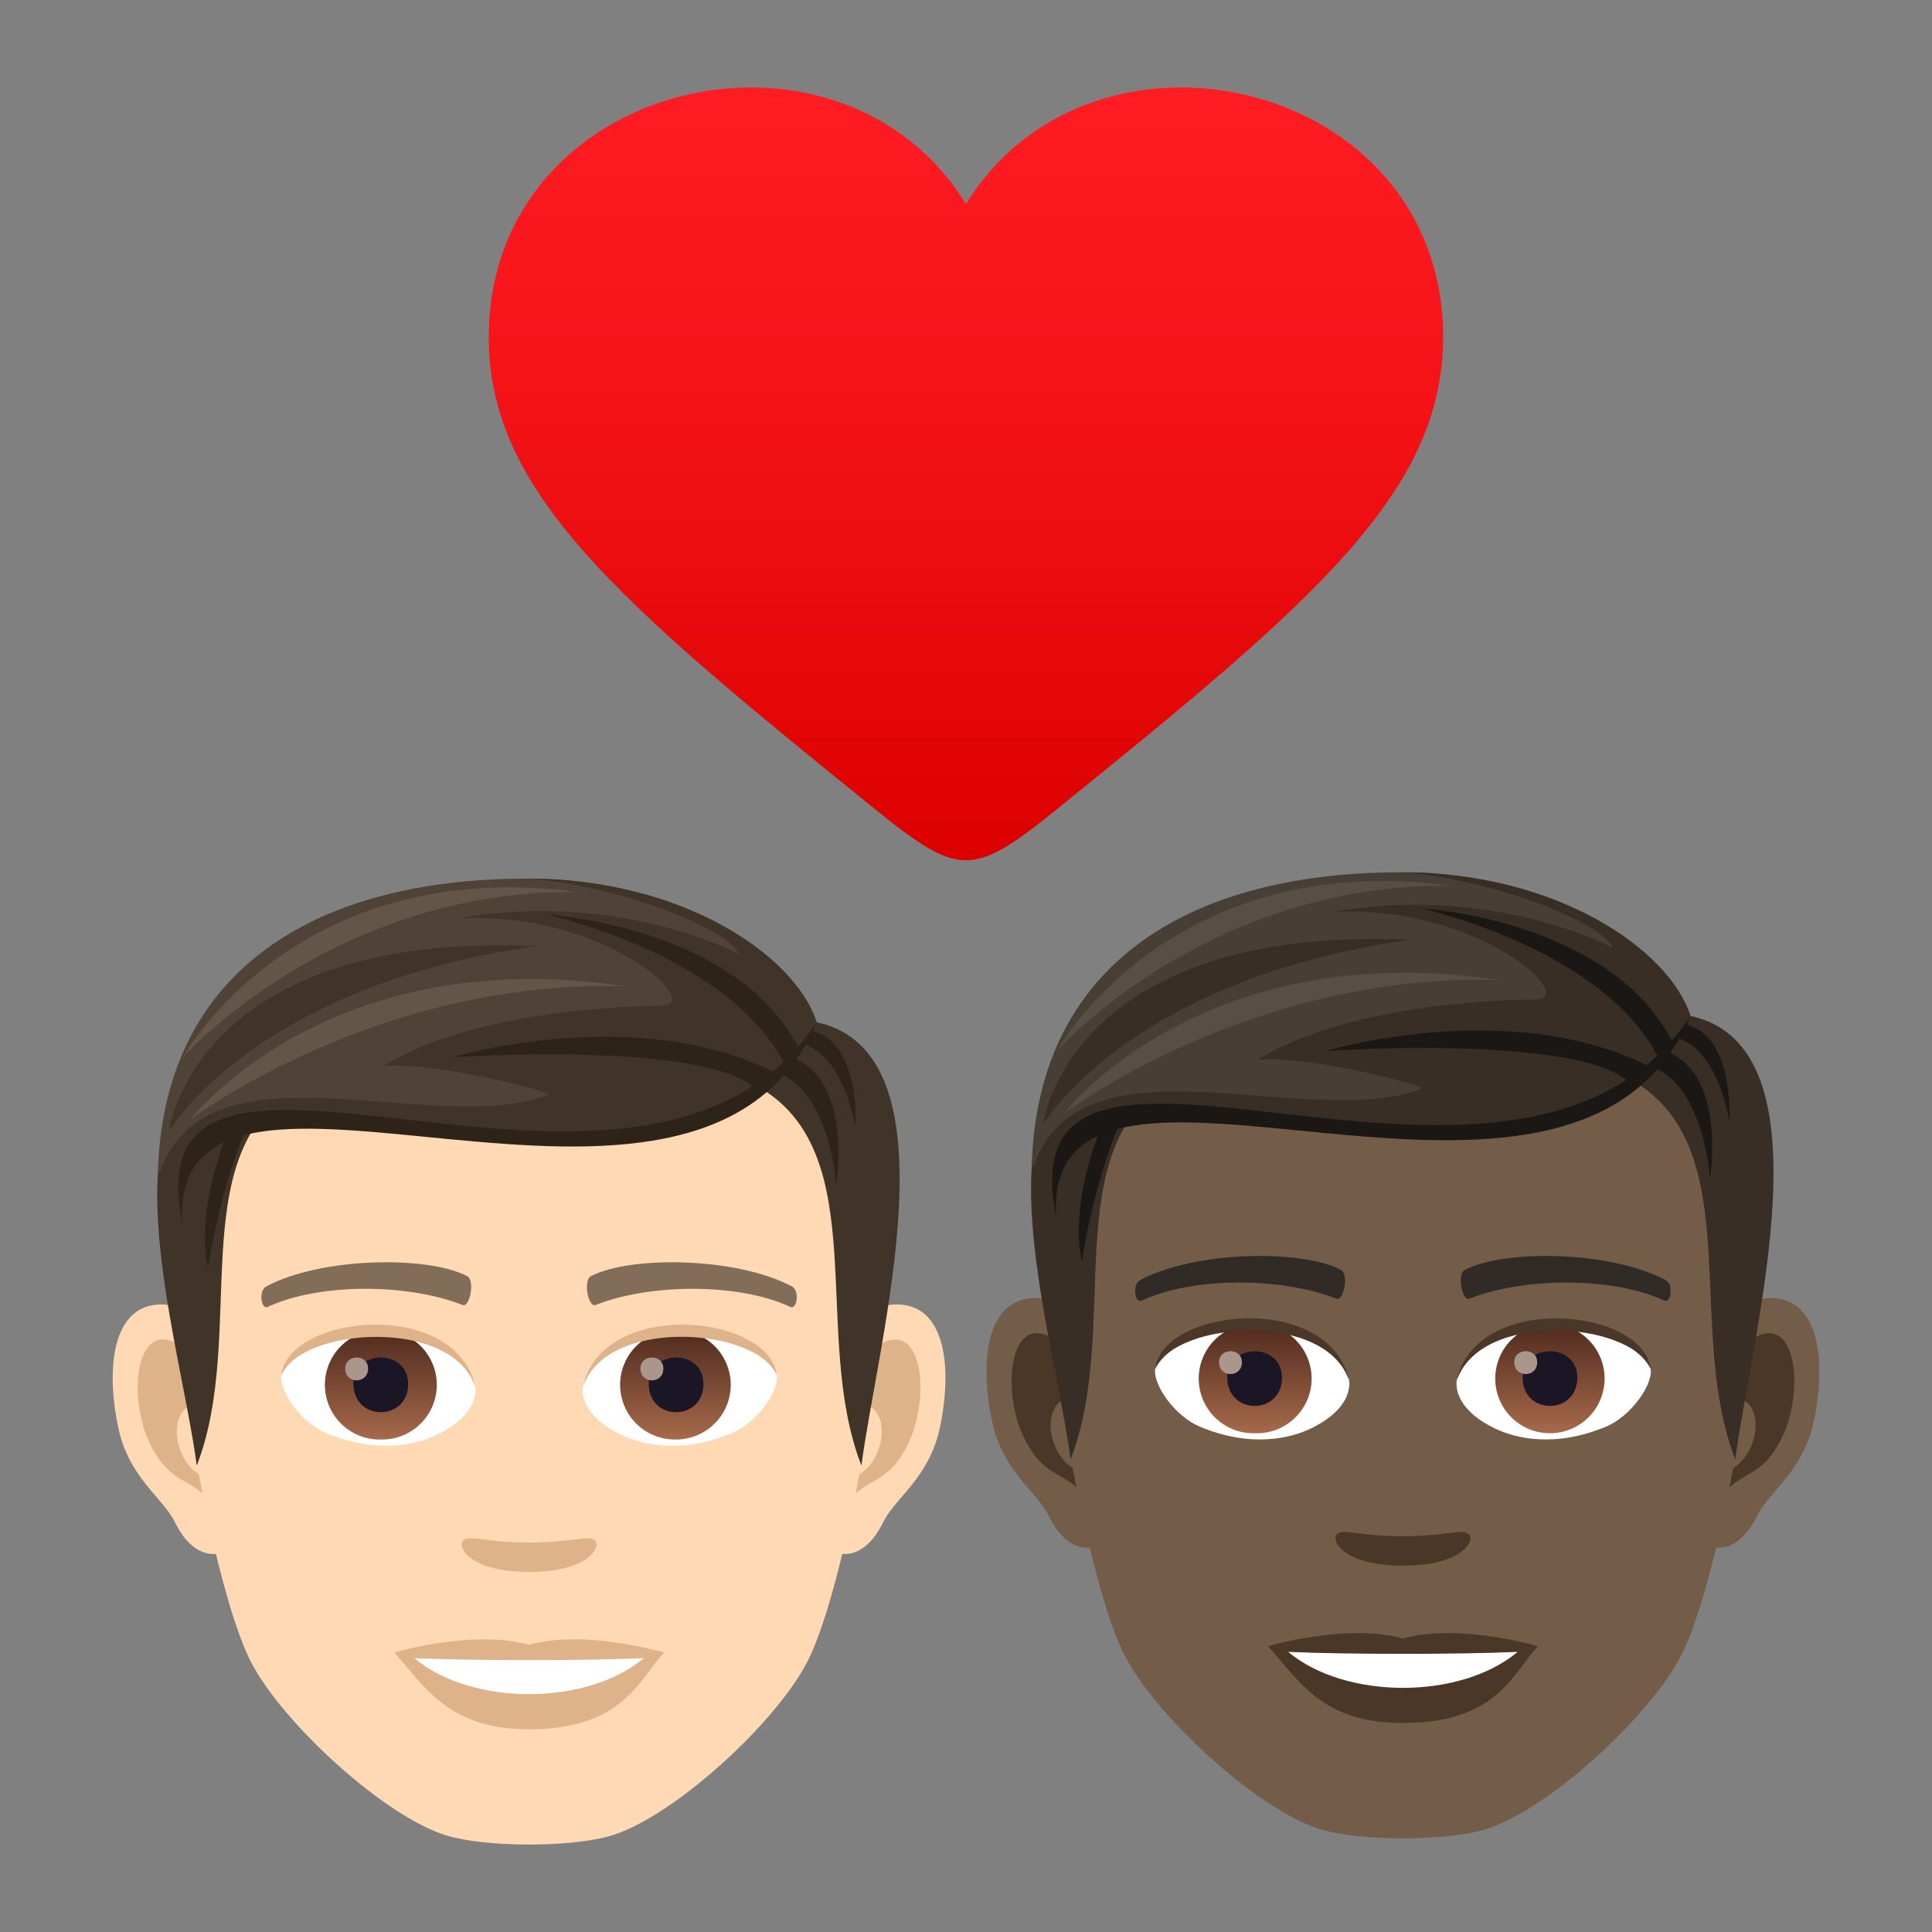 <svg xmlns="http://www.w3.org/2000/svg" xml:space="preserve" viewBox="0 0 64 64"><rect x="0" y="0" width="64" height="64" fill="#808080" stroke="none"/><linearGradient id="a" x1="31.999" x2="31.999" y1="28.497" y2="2.896" gradientUnits="userSpaceOnUse"><stop offset="0" style="stop-color:#db0100"/><stop offset=".584" style="stop-color:#f31317"/><stop offset="1" style="stop-color:#ff1c23"/></linearGradient><path fill="url(#a)" d="M31.998 6.761c-4.195-6.819-15.803-4.157-15.807 4.41 0 5.147 4.32 8.784 12.746 15.594 2.859 2.309 3.266 2.309 6.125 0 8.422-6.811 12.742-10.444 12.744-15.597.001-8.563-11.611-11.227-15.808-4.407z"/><path fill="#FFD8B4" d="M29.461 43.228c-1.847.223-3.182 6.404-2.019 8.036.163.227 1.114.591 1.821-.849.391-.798 1.518-1.463 1.869-3.108.447-2.108.168-4.302-1.671-4.079zm-23.869 0c1.848.223 3.182 6.404 2.019 8.036-.163.227-1.114.591-1.822-.849-.39-.798-1.518-1.463-1.868-3.108-.449-2.108-.168-4.302 1.671-4.079z"/><path fill="#DEB38A" d="M29.412 44.411c-.482.152-1.009.887-1.293 2.106 1.684-.362 1.263 2.442-.201 2.494.014.282.033.572.068.877.705-1.023 1.422-.613 2.132-2.136.639-1.371.487-3.715-.706-3.341zM6.934 46.514c-.286-1.218-.811-1.951-1.293-2.103-1.192-.374-1.347 1.97-.706 3.342.71 1.523 1.428 1.112 2.134 2.136.034-.305.054-.596.065-.878-1.449-.069-1.864-2.84-.2-2.497z"/><path fill="#FFD8B4" d="M17.526 31.341c-8.005 0-11.862 6.051-11.38 14.464.097 1.693 1.149 7.214 2.14 9.195 1.015 2.026 4.409 5.151 6.488 5.798 1.314.407 4.191.407 5.504 0 2.08-.647 5.476-3.771 6.49-5.798.994-1.981 2.043-7.501 2.138-9.195.485-8.412-3.372-14.464-11.38-14.464z"/><path fill="#826D58" d="M26.224 42.61c-1.831-.97-5.334-1.017-6.64-.34-.281.129-.095 1.047.14.961 1.818-.719 4.752-.735 6.456.061.227.103.322-.547.044-.682zm-17.396 0c1.831-.97 5.333-1.017 6.64-.34.279.129.095 1.047-.14.961-1.822-.719-4.752-.735-6.457.061-.225.103-.319-.547-.043-.682z"/><path fill="#DEB38A" d="M19.687 51.012c-.228-.159-.764.087-2.16.087-1.394 0-1.931-.246-2.159-.087-.274.193.162 1.061 2.159 1.061 1.998 0 2.434-.868 2.16-1.061z"/><path fill="#FFF" d="M15.745 45.909c.068.531-.292 1.158-1.287 1.629-.632.3-1.95.652-3.678-.078-.774-.327-1.53-1.342-1.461-1.906.936-1.765 5.548-2.023 6.426.355z"/><linearGradient id="b" x1="-1212.24" x2="-1212.24" y1="175.314" y2="174.763" gradientTransform="translate(7977.155 -1104.145) scale(6.57)" gradientUnits="userSpaceOnUse"><stop offset="0" style="stop-color:#a6694a"/><stop offset="1" style="stop-color:#4f2a1e"/></linearGradient><path fill="url(#b)" d="M12.616 44.064a1.811 1.811 0 1 1 0 3.621 1.811 1.811 0 1 1 0-3.621z"/><path fill="#1A1626" d="M11.709 45.841c0 1.253 1.812 1.253 1.812 0 .001-1.162-1.812-1.162-1.812 0z"/><path fill="#AB968C" d="M11.435 45.333c0 .525.759.525.759 0-.001-.485-.759-.485-.759 0z"/><path fill="#DEB38A" d="M15.753 45.979c-.736-2.361-5.754-2.012-6.436-.424.253-2.034 5.81-2.572 6.436.424z"/><path fill="#FFF" d="M19.308 45.909c-.068.531.291 1.158 1.287 1.629.632.3 1.948.652 3.677-.078.777-.327 1.531-1.342 1.463-1.906-.937-1.765-5.551-2.023-6.427.355z"/><linearGradient id="c" x1="-1213.45" x2="-1213.45" y1="175.314" y2="174.763" gradientTransform="translate(7994.886 -1104.145) scale(6.57)" gradientUnits="userSpaceOnUse"><stop offset="0" style="stop-color:#a6694a"/><stop offset="1" style="stop-color:#4f2a1e"/></linearGradient><path fill="url(#c)" d="M22.396 44.064a1.81 1.81 0 1 1 0 3.621 1.811 1.811 0 1 1 0-3.621z"/><path fill="#1A1626" d="M21.491 45.841c0 1.253 1.812 1.253 1.812 0 .001-1.162-1.812-1.162-1.812 0z"/><path fill="#AB968C" d="M21.215 45.333c0 .525.76.525.76 0-.001-.485-.76-.485-.76 0z"/><path fill="#DEB38A" d="M19.299 45.979c.734-2.36 5.749-2.022 6.435-.424-.255-2.034-5.808-2.572-6.435.424z"/><path fill="#403429" d="m27.056 33.864-1.822 2.205c3.689 2.263 1.625 8.172 3.301 12.478.57-4.294 3.238-13.665-1.479-14.683zM7.923 34.955l1.822 1.115c-3.689 2.263-1.551 8.172-3.227 12.478-.571-4.295-3.312-12.575 1.405-13.593z"/><path fill="#2E2319" d="M25.125 35.446c2.343-.009 2.576 3.819 2.576 3.819s.703-4.36-2.273-4.36l-.303.541zM8.164 37.337c-.94 2.294-1.272 4.651-1.272 4.651s-.495-1.651.687-4.569l.585-.082z"/><path fill="#2E2319" d="M26.058 34.552c1.831-.19 2.275 2.784 2.275 2.784s.251-3.463-2.075-3.23l-.2.446z"/><path fill="#4F4236" d="M27.055 33.864s-2.73-4.76-9.566-4.76c-7.421 0-12.1 3.326-12.258 9.765 4.545-4.48 16.518 2.487 21.824-5.005z"/><path fill="#403429" d="M27.055 33.864c-.7-2.197-4.422-4.76-9.566-4.76 2.851.201 6.608 1.613 6.995 2.505 0 0-3.943-2.125-9.264-1.193 4.879-.222 8.1 2.88 6.729 2.896-1.336.017-6.296.183-9.238 1.998 1.893-.128 5.631.89 5.461.956-3.769 1.458-11.333-2.01-12.886 2.601 5.841-5.003 16.985 3.058 21.769-5.003z"/><path fill="#2E2319" d="M27.055 33.864c-3.899 9.219-21.426-1.091-21.018 6.629-1.789-8.858 15.25 2.068 21.018-6.629z"/><path fill="#2E2319" d="M25.987 35.245c-1.854-3.639-7.865-4.947-7.865-4.947s6.284.359 8.353 4.46l-.488.487zm-.952.825c-1.726-1.617-10.053-1.047-10.053-1.047s6.07-1.831 10.712.519l-.659.528z"/><path fill="#403429" d="M5.603 37.466s.817-6.623 12.201-6.128c-9.36 1.297-12.201 6.128-12.201 6.128z"/><path fill="#635547" d="M6.307 37.086s4.51-5.903 14.412-4.414c-8.262-.241-14.412 4.414-14.412 4.414zm-.248-2.063s4.951-5.568 13.068-5.475c-9.379-1.246-13.068 5.475-13.068 5.475z"/><path fill="#DEB38A" d="M17.526 54.49c-1.8-.53-4.47.252-4.47.252 1.017 1.106 1.761 2.543 4.47 2.543 3.103 0 3.631-1.631 4.47-2.543 0 0-2.67-.785-4.47-.252z"/><path fill="#FFF" d="M13.727 54.929c1.888 1.584 5.7 1.593 7.599 0-2.011.087-5.574.087-7.599 0z"/><path fill="#735C48" d="M58.409 43.019c-1.847.223-3.182 6.404-2.019 8.036.163.227 1.115.591 1.821-.849.391-.798 1.518-1.463 1.869-3.108.447-2.107.168-4.302-1.671-4.079zm-23.871 0c1.848.223 3.182 6.404 2.019 8.036-.163.227-1.115.591-1.822-.849-.39-.798-1.518-1.463-1.868-3.108-.449-2.107-.168-4.302 1.671-4.079z"/><path fill="#4A3728" d="M58.359 44.202c-.482.152-1.009.887-1.293 2.106 1.684-.362 1.263 2.443-.201 2.494.014.282.033.572.068.877.705-1.023 1.422-.613 2.132-2.136.64-1.371.488-3.714-.706-3.341zm-22.478 2.103c-.286-1.218-.811-1.951-1.293-2.103-1.192-.374-1.347 1.97-.706 3.342.71 1.523 1.428 1.112 2.134 2.136.034-.305.054-.596.065-.878-1.449-.069-1.865-2.839-.2-2.497z"/><path fill="#735C48" d="M46.473 31.132c-8.006 0-11.862 6.051-11.38 14.465.097 1.693 1.149 7.215 2.14 9.196 1.015 2.027 4.41 5.151 6.488 5.798 1.314.407 4.192.407 5.504 0 2.08-.647 5.476-3.772 6.49-5.798.994-1.981 2.043-7.501 2.138-9.196.485-8.413-3.372-14.465-11.38-14.465z"/><path fill="#302B27" d="M55.172 42.402c-1.831-.971-5.334-1.017-6.64-.34-.281.129-.095 1.047.14.961 1.818-.719 4.753-.735 6.456.061.227.102.322-.548.044-.682zm-17.397 0c1.831-.971 5.333-1.017 6.64-.34.279.129.095 1.047-.14.961-1.822-.719-4.753-.735-6.458.061-.225.102-.318-.548-.042-.682z"/><path fill="#4A3728" d="M48.634 50.803c-.228-.159-.764.087-2.161.087-1.394 0-1.931-.246-2.16-.087-.274.193.162 1.062 2.16 1.062 1.999 0 2.436-.868 2.161-1.062z"/><path fill="#FFF" d="M44.692 45.701c.068.531-.292 1.158-1.287 1.629-.632.3-1.95.652-3.678-.078-.774-.327-1.53-1.342-1.462-1.906.937-1.765 5.549-2.024 6.427.355z"/><linearGradient id="d" x1="-1207.834" x2="-1207.834" y1="175.282" y2="174.731" gradientTransform="translate(7977.155 -1104.145) scale(6.57)" gradientUnits="userSpaceOnUse"><stop offset="0" style="stop-color:#a6694a"/><stop offset="1" style="stop-color:#4f2a1e"/></linearGradient><path fill="url(#d)" d="M41.563 43.856a1.812 1.812 0 1 1 0 3.621 1.811 1.811 0 1 1 0-3.621z"/><path fill="#1A1626" d="M40.656 45.633c0 1.253 1.812 1.253 1.812 0 .001-1.162-1.812-1.162-1.812 0z"/><path fill="#AB968C" d="M40.382 45.124c0 .525.759.525.759 0-.001-.485-.759-.485-.759 0z"/><path fill="#4A3728" d="M44.701 45.77c-.736-2.361-5.754-2.012-6.436-.424.252-2.034 5.809-2.572 6.436.424z"/><path fill="#FFF" d="M48.255 45.701c-.068.531.291 1.158 1.287 1.629.632.3 1.948.652 3.677-.078.777-.327 1.531-1.342 1.463-1.906-.937-1.765-5.55-2.024-6.427.355z"/><linearGradient id="e" x1="-1209.044" x2="-1209.044" y1="175.282" y2="174.731" gradientTransform="translate(7994.886 -1104.145) scale(6.57)" gradientUnits="userSpaceOnUse"><stop offset="0" style="stop-color:#a6694a"/><stop offset="1" style="stop-color:#4f2a1e"/></linearGradient><path fill="url(#e)" d="M51.344 43.856a1.811 1.811 0 1 1-1.812 1.809 1.81 1.81 0 0 1 1.812-1.809z"/><path fill="#1A1626" d="M50.439 45.633c0 1.253 1.812 1.253 1.812 0 0-1.162-1.812-1.162-1.812 0z"/><path fill="#AB968C" d="M50.162 45.124c0 .525.76.525.76 0 0-.485-.76-.485-.76 0z"/><path fill="#4A3728" d="M48.247 45.77c.734-2.36 5.75-2.022 6.435-.424-.255-2.034-5.809-2.572-6.435.424z"/><path fill="#382E26" d="m56.004 33.655-1.822 2.205c3.689 2.263 1.625 8.173 3.301 12.479.57-4.295 3.238-13.666-1.479-14.684zM36.87 34.746l1.822 1.115c-3.689 2.263-1.551 8.173-3.227 12.479-.571-4.296-3.312-12.576 1.405-13.594z"/><path fill="#1A1714" d="M54.072 35.237c2.343-.009 2.576 3.82 2.576 3.82s.703-4.36-2.273-4.36l-.303.54zM37.11 37.128c-.94 2.294-1.272 4.652-1.272 4.652s-.495-1.651.687-4.569l.585-.083z"/><path fill="#1A1714" d="M55.006 34.343c1.831-.19 2.275 2.785 2.275 2.785s.251-3.463-2.075-3.23l-.2.445z"/><path fill="#473E35" d="M56.002 33.655s-2.73-4.76-9.566-4.76c-7.421 0-12.1 3.326-12.259 9.765 4.546-4.481 16.52 2.487 21.825-5.005z"/><path fill="#382E26" d="M56.002 33.655c-.7-2.198-4.422-4.76-9.566-4.76 2.851.201 6.609 1.613 6.996 2.505 0 0-3.943-2.125-9.264-1.193 4.879-.222 8.1 2.88 6.729 2.897-1.336.017-6.296.183-9.239 1.998 1.893-.128 5.631.891 5.461.956-3.769 1.458-11.333-2.01-12.887 2.601 5.842-5.004 16.987 3.057 21.77-5.004z"/><path fill="#1A1714" d="M56.002 33.655c-3.9 9.22-21.427-1.091-21.019 6.63-1.789-8.859 15.251 2.067 21.019-6.63z"/><path fill="#1A1714" d="M54.935 35.036c-1.854-3.639-7.865-4.947-7.865-4.947s6.284.359 8.354 4.46l-.489.487zm-.953.825c-1.726-1.617-10.053-1.047-10.053-1.047s6.07-1.831 10.713.519l-.66.528z"/><path fill="#382E26" d="M34.549 37.257s.817-6.624 12.202-6.129c-9.36 1.298-12.202 6.129-12.202 6.129z"/><path fill="#574F45" d="M35.253 36.877s4.51-5.903 14.413-4.414c-8.262-.242-14.413 4.414-14.413 4.414zm-.248-2.063s4.951-5.569 13.069-5.475c-9.379-1.247-13.069 5.475-13.069 5.475z"/><path fill="#4A3728" d="M46.473 54.282c-1.8-.53-4.47.252-4.47.252 1.017 1.106 1.761 2.543 4.47 2.543 3.104 0 3.632-1.631 4.47-2.543 0 0-2.67-.785-4.47-.252z"/><path fill="#FFF" d="M42.674 54.721c1.888 1.584 5.701 1.593 7.599 0-2.011.087-5.574.087-7.599 0z"/></svg>